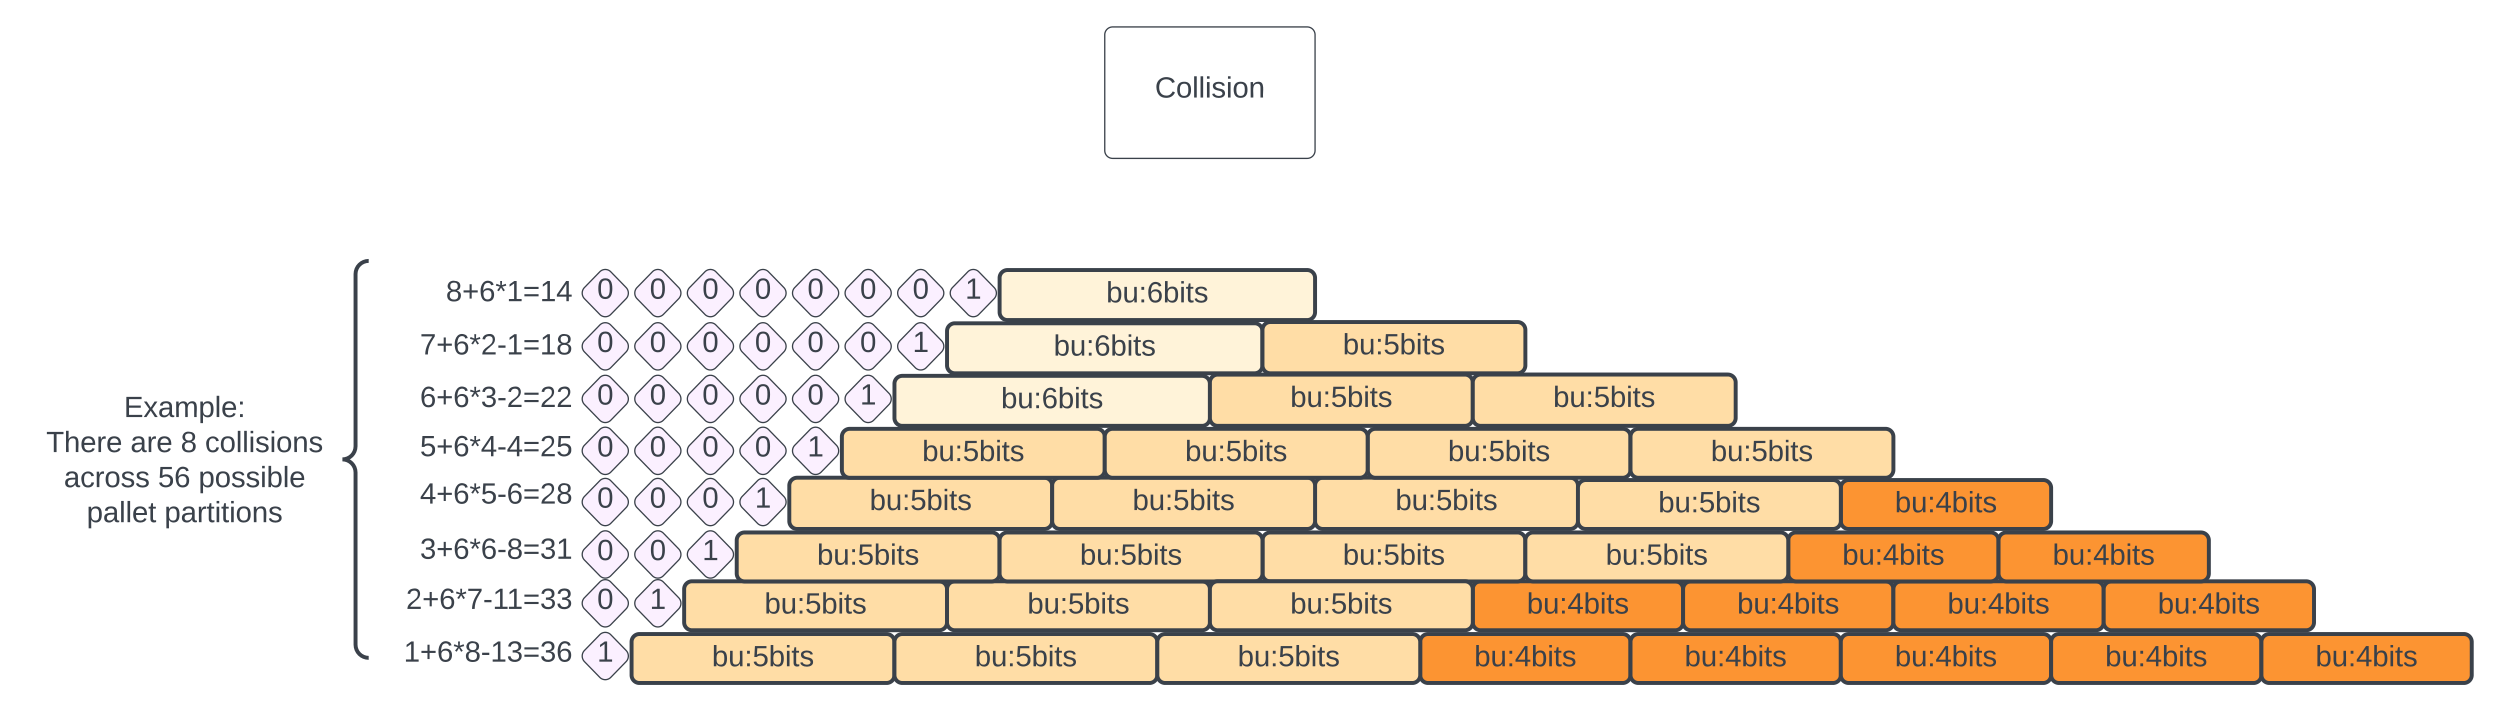 <svg xmlns="http://www.w3.org/2000/svg" xmlns:xlink="http://www.w3.org/1999/xlink" xmlns:lucid="lucid" width="1902" height="541.12"><g transform="translate(1080.5 -1399.5)" lucid:page-tab-id="Umbq4tLtgqqC"><path d="M-1500 1000h2500v1000h-2500z" fill="#fff"/><path d="M-780 1806a6 6 0 0 1 6-6h128a6 6 0 0 1 6 6v27a6 6 0 0 1-6 6h-128a6 6 0 0 1-6-6z" stroke="#000" stroke-opacity="0" fill="#fff" fill-opacity="0"/><use xlink:href="#a" transform="matrix(1,0,0,1,-775,1805) translate(14.012 19.653)"/><path d="M-544.2 1646.8a5.85 5.85 0 0 1 8.4 0l11.6 11.9a6.15 6.15 0 0 1 0 8.6l-11.6 11.9a5.85 5.85 0 0 1-8.4 0l-11.6-11.9a6.15 6.15 0 0 1 0-8.6z" stroke="#3a414a" fill="#fbf0ff"/><use xlink:href="#b" transform="matrix(1,0,0,1,-555,1647.5) translate(8.832 19.788)"/><path d="M-584.2 1646.8a5.85 5.85 0 0 1 8.4 0l11.6 11.9a6.15 6.15 0 0 1 0 8.6l-11.6 11.9a5.85 5.85 0 0 1-8.4 0l-11.6-11.9a6.15 6.15 0 0 1 0-8.6z" stroke="#3a414a" fill="#fbf0ff"/><use xlink:href="#b" transform="matrix(1,0,0,1,-595,1647.5) translate(8.832 19.788)"/><path d="M-560 1847.75a6 6 0 0 1 6-6h188a6 6 0 0 1 6 6V1873a6 6 0 0 1-6 6h-188a6 6 0 0 1-6-6z" stroke="#3a414a" stroke-width="3" fill="#ffdda6"/><use xlink:href="#c" transform="matrix(1,0,0,1,-555,1846.753) translate(56.142 19.528)"/><path d="M-624.2 1646.8a5.85 5.85 0 0 1 8.4 0l11.6 11.9a6.15 6.15 0 0 1 0 8.6l-11.6 11.9a5.85 5.85 0 0 1-8.4 0l-11.6-11.9a6.15 6.15 0 0 1 0-8.6z" stroke="#3a414a" fill="#fbf0ff"/><use xlink:href="#b" transform="matrix(1,0,0,1,-635,1647.5) translate(8.832 19.788)"/><path d="M-780 1844a6 6 0 0 1 6-6h128a6 6 0 0 1 6 6v29a6 6 0 0 1-6 6h-128a6 6 0 0 1-6-6z" stroke="#000" stroke-opacity="0" fill="#fff" fill-opacity="0"/><use xlink:href="#d" transform="matrix(1,0,0,1,-775,1843) translate(3.333 19.778)"/><path d="M-424.2 1646.8a5.85 5.85 0 0 1 8.4 0l11.6 11.9a6.15 6.15 0 0 1 0 8.6l-11.6 11.9a5.85 5.85 0 0 1-8.4 0l-11.6-11.9a6.15 6.15 0 0 1 0-8.6z" stroke="#3a414a" fill="#fbf0ff"/><use xlink:href="#b" transform="matrix(1,0,0,1,-435,1647.5) translate(8.832 19.788)"/><path d="M-464.2 1646.8a5.85 5.85 0 0 1 8.4 0l11.6 11.9a6.15 6.15 0 0 1 0 8.6l-11.6 11.9a5.85 5.85 0 0 1-8.4 0l-11.6-11.9a6.15 6.15 0 0 1 0-8.6z" stroke="#3a414a" fill="#fbf0ff"/><use xlink:href="#b" transform="matrix(1,0,0,1,-475,1647.5) translate(8.832 19.788)"/><path d="M-504.2 1646.8a5.85 5.85 0 0 1 8.4 0l11.6 11.9a6.15 6.15 0 0 1 0 8.6l-11.6 11.9a5.85 5.85 0 0 1-8.4 0l-11.6-11.9a6.15 6.15 0 0 1 0-8.6z" stroke="#3a414a" fill="#fbf0ff"/><use xlink:href="#b" transform="matrix(1,0,0,1,-515,1647.5) translate(8.832 19.788)"/><path d="M-384.2 1646.8a5.85 5.85 0 0 1 8.4 0l11.6 11.9a6.15 6.15 0 0 1 0 8.6l-11.6 11.9a5.85 5.85 0 0 1-8.4 0l-11.6-11.9a6.15 6.15 0 0 1 0-8.6z" stroke="#3a414a" fill="#fbf0ff"/><use xlink:href="#e" transform="matrix(1,0,0,1,-395,1647.5) translate(8.832 19.788)"/><path d="M40 1847.75a6 6 0 0 1 6-6h148a6 6 0 0 1 6 6V1873a6 6 0 0 1-6 6H46a6 6 0 0 1-6-6z" stroke="#3a414a" stroke-width="3" fill="#fc9432"/><use xlink:href="#f" transform="matrix(1,0,0,1,45,1846.753) translate(36.142 19.528)"/><path d="M-400 1691.45a6 6 0 0 1 6-6h228a6 6 0 0 1 6 6v26.05a6 6 0 0 1-6 6h-228a6 6 0 0 1-6-6z" stroke="#3a414a" stroke-width="3" fill="#fff3d9"/><use xlink:href="#g" transform="matrix(1,0,0,1,-395,1690.452) translate(76.142 19.59)"/><path d="M-360 1847.75a6 6 0 0 1 6-6h188a6 6 0 0 1 6 6V1873a6 6 0 0 1-6 6h-188a6 6 0 0 1-6-6z" stroke="#3a414a" stroke-width="3" fill="#ffdda6"/><use xlink:href="#c" transform="matrix(1,0,0,1,-355,1846.753) translate(56.142 19.528)"/><path d="M200 1847.75a6 6 0 0 1 6-6h148a6 6 0 0 1 6 6V1873a6 6 0 0 1-6 6H206a6 6 0 0 1-6-6z" stroke="#3a414a" stroke-width="3" fill="#fc9432"/><use xlink:href="#f" transform="matrix(1,0,0,1,205,1846.753) translate(36.142 19.528)"/><path d="M360 1847.75a6 6 0 0 1 6-6h148a6 6 0 0 1 6 6V1873a6 6 0 0 1-6 6H366a6 6 0 0 1-6-6z" stroke="#3a414a" stroke-width="3" fill="#fc9432"/><use xlink:href="#f" transform="matrix(1,0,0,1,365,1846.753) translate(36.142 19.528)"/><path d="M520 1847.75a6 6 0 0 1 6-6h148a6 6 0 0 1 6 6V1873a6 6 0 0 1-6 6H526a6 6 0 0 1-6-6z" stroke="#3a414a" stroke-width="3" fill="#fc9432"/><use xlink:href="#f" transform="matrix(1,0,0,1,525,1846.753) translate(36.142 19.528)"/><path d="M-120 1810.6a6 6 0 0 1 6-6H74a6 6 0 0 1 6 6v25.24a6 6 0 0 1-6 6h-188a6 6 0 0 1-6-6z" stroke="#3a414a" stroke-width="3" fill="#ffdda6"/><use xlink:href="#c" transform="matrix(1,0,0,1,-115,1809.597) translate(56.142 19.528)"/><path d="M280 1810.6a6 6 0 0 1 6-6h148a6 6 0 0 1 6 6v25.24a6 6 0 0 1-6 6H286a6 6 0 0 1-6-6z" stroke="#3a414a" stroke-width="3" fill="#fc9432"/><use xlink:href="#f" transform="matrix(1,0,0,1,285,1809.597) translate(36.142 19.528)"/><path d="M80 1810.6a6 6 0 0 1 6-6h188a6 6 0 0 1 6 6v25.24a6 6 0 0 1-6 6H86a6 6 0 0 1-6-6z" stroke="#3a414a" stroke-width="3" fill="#ffdda6"/><use xlink:href="#c" transform="matrix(1,0,0,1,85,1809.597) translate(56.142 19.528)"/><path d="M440 1810.6a6 6 0 0 1 6-6h148a6 6 0 0 1 6 6v25.24a6 6 0 0 1-6 6H446a6 6 0 0 1-6-6z" stroke="#3a414a" stroke-width="3" fill="#fc9432"/><use xlink:href="#f" transform="matrix(1,0,0,1,445,1809.597) translate(36.142 19.528)"/><path d="M-584.2 1686.8a5.85 5.85 0 0 1 8.4 0l11.6 11.9a6.15 6.15 0 0 1 0 8.6l-11.6 11.9a5.85 5.85 0 0 1-8.4 0l-11.6-11.9a6.15 6.15 0 0 1 0-8.6z" stroke="#3a414a" fill="#fbf0ff"/><use xlink:href="#b" transform="matrix(1,0,0,1,-595,1687.5) translate(8.832 19.788)"/><path d="M-624.2 1686.8a5.85 5.85 0 0 1 8.4 0l11.6 11.9a6.15 6.15 0 0 1 0 8.6l-11.6 11.9a5.85 5.85 0 0 1-8.4 0l-11.6-11.9a6.15 6.15 0 0 1 0-8.6z" stroke="#3a414a" fill="#fbf0ff"/><use xlink:href="#b" transform="matrix(1,0,0,1,-635,1687.5) translate(8.832 19.788)"/><path d="M-464.2 1686.8a5.85 5.85 0 0 1 8.4 0l11.6 11.9a6.15 6.15 0 0 1 0 8.6l-11.6 11.9a5.85 5.85 0 0 1-8.4 0l-11.6-11.9a6.15 6.15 0 0 1 0-8.6z" stroke="#3a414a" fill="#fbf0ff"/><use xlink:href="#b" transform="matrix(1,0,0,1,-475,1687.5) translate(8.832 19.788)"/><path d="M-504.2 1686.8a5.85 5.85 0 0 1 8.4 0l11.6 11.9a6.15 6.15 0 0 1 0 8.6l-11.6 11.9a5.85 5.85 0 0 1-8.4 0l-11.6-11.9a6.15 6.15 0 0 1 0-8.6z" stroke="#3a414a" fill="#fbf0ff"/><use xlink:href="#b" transform="matrix(1,0,0,1,-515,1687.5) translate(8.832 19.788)"/><path d="M-544.2 1686.8a5.85 5.85 0 0 1 8.4 0l11.6 11.9a6.15 6.15 0 0 1 0 8.6l-11.6 11.9a5.85 5.85 0 0 1-8.4 0l-11.6-11.9a6.15 6.15 0 0 1 0-8.6z" stroke="#3a414a" fill="#fbf0ff"/><use xlink:href="#b" transform="matrix(1,0,0,1,-555,1687.5) translate(8.832 19.788)"/><path d="M-424.2 1686.8a5.85 5.85 0 0 1 8.4 0l11.6 11.9a6.15 6.15 0 0 1 0 8.6l-11.6 11.9a5.85 5.85 0 0 1-8.4 0l-11.6-11.9a6.15 6.15 0 0 1 0-8.6z" stroke="#3a414a" fill="#fbf0ff"/><use xlink:href="#e" transform="matrix(1,0,0,1,-435,1687.5) translate(8.832 19.788)"/><path d="M-520 1810.6a6 6 0 0 1 6-6h188a6 6 0 0 1 6 6v25.24a6 6 0 0 1-6 6h-188a6 6 0 0 1-6-6z" stroke="#3a414a" stroke-width="3" fill="#ffdda6"/><use xlink:href="#c" transform="matrix(1,0,0,1,-515,1809.597) translate(56.142 19.528)"/><path d="M-320 1810.6a6 6 0 0 1 6-6h188a6 6 0 0 1 6 6v25.24a6 6 0 0 1-6 6h-188a6 6 0 0 1-6-6z" stroke="#3a414a" stroke-width="3" fill="#ffdda6"/><use xlink:href="#c" transform="matrix(1,0,0,1,-315,1809.597) translate(56.142 19.528)"/><path d="M-80 1768.9a6 6 0 0 1 6-6h188a6 6 0 0 1 6 6v27.05a6 6 0 0 1-6 6H-74a6 6 0 0 1-6-6z" stroke="#3a414a" stroke-width="3" fill="#ffdda6"/><use xlink:href="#c" transform="matrix(1,0,0,1,-75,1767.905) translate(56.142 19.653)"/><path d="M320 1770.7a6 6 0 0 1 6-6h148a6 6 0 0 1 6 6v25.25a6 6 0 0 1-6 6H326a6 6 0 0 1-6-6z" stroke="#3a414a" stroke-width="3" fill="#fc9432"/><use xlink:href="#f" transform="matrix(1,0,0,1,325,1769.705) translate(36.142 19.528)"/><path d="M120 1770.7a6 6 0 0 1 6-6h188a6 6 0 0 1 6 6v25.25a6 6 0 0 1-6 6H126a6 6 0 0 1-6-6z" stroke="#3a414a" stroke-width="3" fill="#ffdda6"/><use xlink:href="#c" transform="matrix(1,0,0,1,125,1769.705) translate(56.142 19.528)"/><path d="M-624.2 1726.3a5.85 5.85 0 0 1 8.4 0l11.6 11.9a6.15 6.15 0 0 1 0 8.6l-11.6 11.9a5.85 5.85 0 0 1-8.4 0l-11.6-11.9a6.15 6.15 0 0 1 0-8.6z" stroke="#3a414a" fill="#fbf0ff"/><use xlink:href="#b" transform="matrix(1,0,0,1,-635,1727) translate(8.832 19.788)"/><path d="M-504.2 1726.3a5.85 5.85 0 0 1 8.4 0l11.6 11.9a6.15 6.15 0 0 1 0 8.6l-11.6 11.9a5.85 5.85 0 0 1-8.4 0l-11.6-11.9a6.15 6.15 0 0 1 0-8.6z" stroke="#3a414a" fill="#fbf0ff"/><use xlink:href="#b" transform="matrix(1,0,0,1,-515,1727) translate(8.832 19.788)"/><path d="M-544.2 1726.3a5.85 5.85 0 0 1 8.4 0l11.6 11.9a6.15 6.15 0 0 1 0 8.6l-11.6 11.9a5.85 5.85 0 0 1-8.4 0l-11.6-11.9a6.15 6.15 0 0 1 0-8.6z" stroke="#3a414a" fill="#fbf0ff"/><use xlink:href="#b" transform="matrix(1,0,0,1,-555,1727) translate(8.832 19.788)"/><path d="M-584.2 1726.3a5.85 5.85 0 0 1 8.4 0l11.6 11.9a6.15 6.15 0 0 1 0 8.6l-11.6 11.9a5.85 5.85 0 0 1-8.4 0l-11.6-11.9a6.15 6.15 0 0 1 0-8.6z" stroke="#3a414a" fill="#fbf0ff"/><use xlink:href="#b" transform="matrix(1,0,0,1,-595,1727) translate(8.832 19.788)"/><path d="M-464.2 1726.3a5.85 5.85 0 0 1 8.4 0l11.6 11.9a6.15 6.15 0 0 1 0 8.6l-11.6 11.9a5.85 5.85 0 0 1-8.4 0l-11.6-11.9a6.15 6.15 0 0 1 0-8.6z" stroke="#3a414a" fill="#fbf0ff"/><use xlink:href="#e" transform="matrix(1,0,0,1,-475,1727) translate(8.832 19.788)"/><path d="M-480 1768.95a6 6 0 0 1 6-6h188a6 6 0 0 1 6 6v27a6 6 0 0 1-6 6h-188a6 6 0 0 1-6-6z" stroke="#3a414a" stroke-width="3" fill="#ffdda6"/><use xlink:href="#c" transform="matrix(1,0,0,1,-475,1767.952) translate(56.142 19.59)"/><path d="M-280 1768.9a6 6 0 0 1 6-6h188a6 6 0 0 1 6 6v27.05a6 6 0 0 1-6 6h-188a6 6 0 0 1-6-6z" stroke="#3a414a" stroke-width="3" fill="#ffdda6"/><use xlink:href="#c" transform="matrix(1,0,0,1,-275,1767.905) translate(56.142 19.653)"/><path d="M-40 1731.75a6 6 0 0 1 6-6h188a6 6 0 0 1 6 6V1757a6 6 0 0 1-6 6H-34a6 6 0 0 1-6-6z" stroke="#3a414a" stroke-width="3" fill="#ffdda6"/><use xlink:href="#c" transform="matrix(1,0,0,1,-35,1730.753) translate(56.142 19.528)"/><path d="M160 1731.75a6 6 0 0 1 6-6h188a6 6 0 0 1 6 6V1757a6 6 0 0 1-6 6H166a6 6 0 0 1-6-6z" stroke="#3a414a" stroke-width="3" fill="#ffdda6"/><use xlink:href="#c" transform="matrix(1,0,0,1,165,1730.753) translate(56.142 19.528)"/><path d="M-544.2 1765.25a5.85 5.85 0 0 1 8.4 0l11.6 11.9a6.15 6.15 0 0 1 0 8.6l-11.6 11.9a5.85 5.85 0 0 1-8.4 0l-11.6-11.9a6.15 6.15 0 0 1 0-8.6z" stroke="#3a414a" fill="#fbf0ff"/><use xlink:href="#b" transform="matrix(1,0,0,1,-555,1765.952) translate(8.832 19.788)"/><path d="M-584.2 1765.25a5.85 5.85 0 0 1 8.4 0l11.6 11.9a6.15 6.15 0 0 1 0 8.6l-11.6 11.9a5.85 5.85 0 0 1-8.4 0l-11.6-11.9a6.15 6.15 0 0 1 0-8.6z" stroke="#3a414a" fill="#fbf0ff"/><use xlink:href="#b" transform="matrix(1,0,0,1,-595,1765.952) translate(8.832 19.788)"/><path d="M-624.2 1765.25a5.85 5.85 0 0 1 8.4 0l11.6 11.9a6.15 6.15 0 0 1 0 8.6l-11.6 11.9a5.85 5.85 0 0 1-8.4 0l-11.6-11.9a6.15 6.15 0 0 1 0-8.6z" stroke="#3a414a" fill="#fbf0ff"/><use xlink:href="#b" transform="matrix(1,0,0,1,-635,1765.952) translate(8.832 19.788)"/><path d="M-504.2 1765.25a5.85 5.85 0 0 1 8.4 0l11.6 11.9a6.15 6.15 0 0 1 0 8.6l-11.6 11.9a5.85 5.85 0 0 1-8.4 0l-11.6-11.9a6.15 6.15 0 0 1 0-8.6z" stroke="#3a414a" fill="#fbf0ff"/><use xlink:href="#e" transform="matrix(1,0,0,1,-515,1765.952) translate(8.832 19.788)"/><path d="M-440 1731.75a6 6 0 0 1 6-6h188a6 6 0 0 1 6 6V1757a6 6 0 0 1-6 6h-188a6 6 0 0 1-6-6z" stroke="#3a414a" stroke-width="3" fill="#ffdda6"/><use xlink:href="#c" transform="matrix(1,0,0,1,-435,1730.753) translate(56.142 19.528)"/><path d="M-240 1731.75a6 6 0 0 1 6-6h188a6 6 0 0 1 6 6V1757a6 6 0 0 1-6 6h-188a6 6 0 0 1-6-6z" stroke="#3a414a" stroke-width="3" fill="#ffdda6"/><use xlink:href="#c" transform="matrix(1,0,0,1,-235,1730.753) translate(56.142 19.528)"/><path d="M-584.2 1805.14a5.85 5.85 0 0 1 8.4 0l11.6 11.9a6.15 6.15 0 0 1 0 8.6l-11.6 11.9a5.85 5.85 0 0 1-8.4 0l-11.6-11.9a6.15 6.15 0 0 1 0-8.6z" stroke="#3a414a" fill="#fbf0ff"/><use xlink:href="#b" transform="matrix(1,0,0,1,-595,1805.844) translate(8.832 19.788)"/><path d="M-624.2 1805.14a5.85 5.85 0 0 1 8.4 0l11.6 11.9a6.15 6.15 0 0 1 0 8.6l-11.6 11.9a5.85 5.85 0 0 1-8.4 0l-11.6-11.9a6.15 6.15 0 0 1 0-8.6z" stroke="#3a414a" fill="#fbf0ff"/><use xlink:href="#b" transform="matrix(1,0,0,1,-635,1805.844) translate(8.832 19.788)"/><path d="M-544.2 1805.14a5.85 5.85 0 0 1 8.4 0l11.6 11.9a6.15 6.15 0 0 1 0 8.6l-11.6 11.9a5.85 5.85 0 0 1-8.4 0l-11.6-11.9a6.15 6.15 0 0 1 0-8.6z" stroke="#3a414a" fill="#fbf0ff"/><use xlink:href="#e" transform="matrix(1,0,0,1,-555,1805.844) translate(8.832 19.788)"/><path d="M-160 1690.5a6 6 0 0 1 6-6H34a6 6 0 0 1 6 6v27a6 6 0 0 1-6 6h-188a6 6 0 0 1-6-6z" stroke="#3a414a" stroke-width="3" fill="#ffdda6"/><use xlink:href="#c" transform="matrix(1,0,0,1,-155,1689.5) translate(56.142 19.59)"/><path d="M40 1690.45a6 6 0 0 1 6-6h188a6 6 0 0 1 6 6v27.05a6 6 0 0 1-6 6H46a6 6 0 0 1-6-6z" stroke="#3a414a" stroke-width="3" fill="#ffdda6"/><use xlink:href="#c" transform="matrix(1,0,0,1,45,1689.452) translate(56.142 19.653)"/><path d="M-360 1651.45a6 6 0 0 1 6-6h228a6 6 0 0 1 6 6v26.05a6 6 0 0 1-6 6h-228a6 6 0 0 1-6-6z" stroke="#3a414a" stroke-width="3" fill="#fff3d9"/><use xlink:href="#g" transform="matrix(1,0,0,1,-355,1650.452) translate(76.142 19.59)"/><path d="M-624.2 1842.3a5.85 5.85 0 0 1 8.4 0l11.6 11.9a6.15 6.15 0 0 1 0 8.6l-11.6 11.9a5.85 5.85 0 0 1-8.4 0l-11.6-11.9a6.15 6.15 0 0 1 0-8.6z" stroke="#3a414a" fill="#fbf0ff"/><use xlink:href="#b" transform="matrix(1,0,0,1,-635,1843) translate(8.832 19.788)"/><path d="M-584.2 1842.3a5.85 5.85 0 0 1 8.4 0l11.6 11.9a6.15 6.15 0 0 1 0 8.6l-11.6 11.9a5.85 5.85 0 0 1-8.4 0l-11.6-11.9a6.15 6.15 0 0 1 0-8.6z" stroke="#3a414a" fill="#fbf0ff"/><use xlink:href="#e" transform="matrix(1,0,0,1,-595,1843) translate(8.832 19.788)"/><path d="M-120 1650.5a6 6 0 0 1 6-6H74a6 6 0 0 1 6 6v27a6 6 0 0 1-6 6h-188a6 6 0 0 1-6-6z" stroke="#3a414a" stroke-width="3" fill="#ffdda6"/><use xlink:href="#c" transform="matrix(1,0,0,1,-115,1649.5) translate(56.142 19.59)"/><path d="M-320 1610.95a6 6 0 0 1 6-6h228a6 6 0 0 1 6 6V1637a6 6 0 0 1-6 6h-228a6 6 0 0 1-6-6z" stroke="#3a414a" stroke-width="3" fill="#fff3d9"/><use xlink:href="#g" transform="matrix(1,0,0,1,-315,1609.952) translate(76.142 19.59)"/><path d="M-624.2 1882.4a5.85 5.85 0 0 1 8.4 0l11.6 11.92a6.15 6.15 0 0 1 0 8.6l-11.6 11.9a5.85 5.85 0 0 1-8.4 0l-11.6-11.9a6.15 6.15 0 0 1 0-8.6z" stroke="#3a414a" fill="#fbf0ff"/><use xlink:href="#e" transform="matrix(1,0,0,1,-635,1883.12) translate(8.832 19.788)"/><path d="M-780 1764a6 6 0 0 1 6-6h128a6 6 0 0 1 6 6v27a6 6 0 0 1-6 6h-128a6 6 0 0 1-6-6z" stroke="#000" stroke-opacity="0" fill="#fff" fill-opacity="0"/><use xlink:href="#h" transform="matrix(1,0,0,1,-775,1763) translate(14.012 19.653)"/><path d="M-780 1727.95a6 6 0 0 1 6-6h128a6 6 0 0 1 6 6v27a6 6 0 0 1-6 6h-128a6 6 0 0 1-6-6z" stroke="#000" stroke-opacity="0" fill="#fff" fill-opacity="0"/><use xlink:href="#i" transform="matrix(1,0,0,1,-775,1726.952) translate(14.012 19.653)"/><path d="M-780 1690.5a6 6 0 0 1 6-6h128a6 6 0 0 1 6 6v27a6 6 0 0 1-6 6h-128a6 6 0 0 1-6-6z" stroke="#000" stroke-opacity="0" fill="#fff" fill-opacity="0"/><use xlink:href="#j" transform="matrix(1,0,0,1,-775,1689.5) translate(14.012 19.653)"/><path d="M-780 1650.5a6 6 0 0 1 6-6h128a6 6 0 0 1 6 6v27a6 6 0 0 1-6 6h-128a6 6 0 0 1-6-6z" stroke="#000" stroke-opacity="0" fill="#fff" fill-opacity="0"/><use xlink:href="#k" transform="matrix(1,0,0,1,-775,1649.5) translate(14.012 19.653)"/><path d="M-780 1610a6 6 0 0 1 6-6h128a6 6 0 0 1 6 6v27a6 6 0 0 1-6 6h-128a6 6 0 0 1-6-6z" stroke="#000" stroke-opacity="0" fill="#fff" fill-opacity="0"/><use xlink:href="#l" transform="matrix(1,0,0,1,-775,1609) translate(33.704 19.653)"/><path d="M-240 1426a6 6 0 0 1 6-6h148a6 6 0 0 1 6 6v88a6 6 0 0 1-6 6h-148a6 6 0 0 1-6-6z" stroke="#3a414a" fill="#fff"/><use xlink:href="#m" transform="matrix(1,0,0,1,-235,1425) translate(33.179 48.715)"/><path d="M-160 1847.75a6 6 0 0 1 6-6H34a6 6 0 0 1 6 6V1873a6 6 0 0 1-6 6h-188a6 6 0 0 1-6-6z" stroke="#3a414a" stroke-width="3" fill="#ffdda6"/><use xlink:href="#c" transform="matrix(1,0,0,1,-155,1846.753) translate(56.142 19.528)"/><path d="M-544.2 1606.3a5.85 5.85 0 0 1 8.4 0l11.6 11.9a6.15 6.15 0 0 1 0 8.6l-11.6 11.9a5.85 5.85 0 0 1-8.4 0l-11.6-11.9a6.15 6.15 0 0 1 0-8.6z" stroke="#3a414a" fill="#fbf0ff"/><use xlink:href="#b" transform="matrix(1,0,0,1,-555,1607) translate(8.832 19.788)"/><path d="M-584.2 1606.3a5.85 5.85 0 0 1 8.4 0l11.6 11.9a6.15 6.15 0 0 1 0 8.6l-11.6 11.9a5.85 5.85 0 0 1-8.4 0l-11.6-11.9a6.15 6.15 0 0 1 0-8.6z" stroke="#3a414a" fill="#fbf0ff"/><use xlink:href="#b" transform="matrix(1,0,0,1,-595,1607) translate(8.832 19.788)"/><path d="M-600 1887.87a6 6 0 0 1 6-6h188a6 6 0 0 1 6 6v25.25a6 6 0 0 1-6 6h-188a6 6 0 0 1-6-6z" stroke="#3a414a" stroke-width="3" fill="#ffdda6"/><use xlink:href="#c" transform="matrix(1,0,0,1,-595,1886.872) translate(56.142 19.528)"/><path d="M-624.2 1606.3a5.85 5.85 0 0 1 8.4 0l11.6 11.9a6.15 6.15 0 0 1 0 8.6l-11.6 11.9a5.85 5.85 0 0 1-8.4 0l-11.6-11.9a6.15 6.15 0 0 1 0-8.6z" stroke="#3a414a" fill="#fbf0ff"/><use xlink:href="#b" transform="matrix(1,0,0,1,-635,1607) translate(8.832 19.788)"/><path d="M-780 1884.12a6 6 0 0 1 6-6h128a6 6 0 0 1 6 6v29a6 6 0 0 1-6 6h-128a6 6 0 0 1-6-6z" stroke="#000" stroke-opacity="0" fill="#fff" fill-opacity="0"/><use xlink:href="#n" transform="matrix(1,0,0,1,-775,1883.12) translate(1.667 19.778)"/><path d="M-424.2 1606.3a5.85 5.85 0 0 1 8.4 0l11.6 11.9a6.15 6.15 0 0 1 0 8.6l-11.6 11.9a5.85 5.85 0 0 1-8.4 0l-11.6-11.9a6.15 6.15 0 0 1 0-8.6z" stroke="#3a414a" fill="#fbf0ff"/><use xlink:href="#b" transform="matrix(1,0,0,1,-435,1607) translate(8.832 19.788)"/><path d="M-464.2 1606.3a5.85 5.85 0 0 1 8.4 0l11.6 11.9a6.15 6.15 0 0 1 0 8.6l-11.6 11.9a5.85 5.85 0 0 1-8.4 0l-11.6-11.9a6.15 6.15 0 0 1 0-8.6z" stroke="#3a414a" fill="#fbf0ff"/><use xlink:href="#b" transform="matrix(1,0,0,1,-475,1607) translate(8.832 19.788)"/><path d="M-504.2 1606.3a5.85 5.85 0 0 1 8.4 0l11.6 11.9a6.15 6.15 0 0 1 0 8.6l-11.6 11.9a5.85 5.85 0 0 1-8.4 0l-11.6-11.9a6.15 6.15 0 0 1 0-8.6z" stroke="#3a414a" fill="#fbf0ff"/><use xlink:href="#b" transform="matrix(1,0,0,1,-515,1607) translate(8.832 19.788)"/><path d="M-344.2 1606.3a5.85 5.85 0 0 1 8.4 0l11.6 11.9a6.15 6.15 0 0 1 0 8.6l-11.6 11.9a5.85 5.85 0 0 1-8.4 0l-11.6-11.9a6.15 6.15 0 0 1 0-8.6z" stroke="#3a414a" fill="#fbf0ff"/><use xlink:href="#e" transform="matrix(1,0,0,1,-355,1607) translate(8.832 19.788)"/><path d="M0 1887.87a6 6 0 0 1 6-6h148a6 6 0 0 1 6 6v25.25a6 6 0 0 1-6 6H6a6 6 0 0 1-6-6z" stroke="#3a414a" stroke-width="3" fill="#fc9432"/><use xlink:href="#f" transform="matrix(1,0,0,1,5,1886.872) translate(36.142 19.528)"/><path d="M-400 1887.87a6 6 0 0 1 6-6h188a6 6 0 0 1 6 6v25.25a6 6 0 0 1-6 6h-188a6 6 0 0 1-6-6z" stroke="#3a414a" stroke-width="3" fill="#ffdda6"/><use xlink:href="#c" transform="matrix(1,0,0,1,-395,1886.872) translate(56.142 19.528)"/><path d="M160 1887.87a6 6 0 0 1 6-6h148a6 6 0 0 1 6 6v25.25a6 6 0 0 1-6 6H166a6 6 0 0 1-6-6z" stroke="#3a414a" stroke-width="3" fill="#fc9432"/><use xlink:href="#f" transform="matrix(1,0,0,1,165,1886.872) translate(36.142 19.528)"/><path d="M320 1887.87a6 6 0 0 1 6-6h148a6 6 0 0 1 6 6v25.25a6 6 0 0 1-6 6H326a6 6 0 0 1-6-6z" stroke="#3a414a" stroke-width="3" fill="#fc9432"/><use xlink:href="#f" transform="matrix(1,0,0,1,325,1886.872) translate(36.142 19.528)"/><path d="M480 1887.87a6 6 0 0 1 6-6h148a6 6 0 0 1 6 6v25.25a6 6 0 0 1-6 6H486a6 6 0 0 1-6-6z" stroke="#3a414a" stroke-width="3" fill="#fc9432"/><use xlink:href="#f" transform="matrix(1,0,0,1,485,1886.872) translate(36.142 19.528)"/><path d="M-200 1887.87a6 6 0 0 1 6-6H-6a6 6 0 0 1 6 6v25.25a6 6 0 0 1-6 6h-188a6 6 0 0 1-6-6z" stroke="#3a414a" stroke-width="3" fill="#ffdda6"/><use xlink:href="#c" transform="matrix(1,0,0,1,-195,1886.872) translate(56.142 19.528)"/><path d="M-384.2 1606.3a5.85 5.85 0 0 1 8.4 0l11.6 11.9a6.15 6.15 0 0 1 0 8.6l-11.6 11.9a5.85 5.85 0 0 1-8.4 0l-11.6-11.9a6.15 6.15 0 0 1 0-8.6z" stroke="#3a414a" fill="#fbf0ff"/><use xlink:href="#b" transform="matrix(1,0,0,1,-395,1607) translate(8.832 19.788)"/><path d="M640 1887.87a6 6 0 0 1 6-6h148a6 6 0 0 1 6 6v25.25a6 6 0 0 1-6 6H646a6 6 0 0 1-6-6z" stroke="#3a414a" stroke-width="3" fill="#fc9432"/><use xlink:href="#f" transform="matrix(1,0,0,1,645,1886.872) translate(36.142 19.528)"/><path d="M-840 1604a6 6 0 0 1 6-6h28a6 6 0 0 1 6 6v290a6 6 0 0 1-6 6h-28a6 6 0 0 1-6-6z" fill="none"/><path d="M-800 1900c-5.52 0-10-4.48-10-10v-131c0-5.52-4.48-10-10-10 5.52 0 10-4.48 10-10v-131c0-5.52 4.48-10 10-10" stroke="#3a414a" stroke-width="3" fill="none"/><path d="M-1060 1696.67a6 6 0 0 1 6-6h228a6 6 0 0 1 6 6v104.66a6 6 0 0 1-6 6h-228a6 6 0 0 1-6-6z" stroke="#000" stroke-opacity="0" fill="#fff" fill-opacity="0"/><use xlink:href="#o" transform="matrix(1,0,0,1,-1055,1695.667) translate(68.765 21.122)"/><use xlink:href="#p" transform="matrix(1,0,0,1,-1055,1695.667) translate(9.66 47.788)"/><use xlink:href="#q" transform="matrix(1,0,0,1,-1055,1695.667) translate(73.735 47.788)"/><use xlink:href="#r" transform="matrix(1,0,0,1,-1055,1695.667) translate(111.944 47.788)"/><use xlink:href="#s" transform="matrix(1,0,0,1,-1055,1695.667) translate(130.463 47.788)"/><use xlink:href="#t" transform="matrix(1,0,0,1,-1055,1695.667) translate(23.117 74.455)"/><use xlink:href="#u" transform="matrix(1,0,0,1,-1055,1695.667) translate(94.66 74.455)"/><use xlink:href="#v" transform="matrix(1,0,0,1,-1055,1695.667) translate(125.525 74.455)"/><use xlink:href="#w" transform="matrix(1,0,0,1,-1055,1695.667) translate(40.463 101.122)"/><use xlink:href="#x" transform="matrix(1,0,0,1,-1055,1695.667) translate(99.599 101.122)"/><defs><path fill="#3a414a" d="M126-127c33 6 58 20 58 59 0 88-139 92-164 29-3-8-5-16-6-25l32-3c6 27 21 44 54 44 32 0 52-15 52-46 0-38-36-46-79-43v-28c39 1 72-4 72-42 0-27-17-43-46-43-28 0-47 15-49 41l-32-3c6-42 35-63 81-64 48-1 79 21 79 65 0 36-21 52-52 59" id="y"/><path fill="#3a414a" d="M118-107v75H92v-75H18v-26h74v-75h26v75h74v26h-74" id="z"/><path fill="#3a414a" d="M110-160c48 1 74 30 74 79 0 53-28 85-80 85-65 0-83-55-86-122-5-90 50-162 133-122 14 7 22 21 27 39l-31 6c-5-40-67-38-82-6-9 19-15 44-15 74 11-20 30-34 60-33zm-7 138c34 0 49-23 49-58s-16-56-50-56c-29 0-50 16-49 49 1 36 15 65 50 65" id="A"/><path fill="#3a414a" d="M80-196l47-18 7 23-49 13 32 44-20 13-27-46-27 45-21-12 33-44-49-13 8-23 47 19-2-53h23" id="B"/><path fill="#3a414a" d="M16-82v-28h88v28H16" id="C"/><path fill="#3a414a" d="M134-131c28 9 52 24 51 62-1 50-34 73-85 73S17-19 16-69c0-36 21-54 49-61-75-25-45-126 34-121 46 3 78 18 79 63 0 33-17 51-44 57zm-34-11c31 1 46-15 46-44 0-28-17-43-47-42-29 0-46 13-45 42 1 28 16 44 46 44zm1 122c35 0 51-18 51-52 0-30-18-46-53-46-33 0-51 17-51 47 0 34 19 51 53 51" id="D"/><path fill="#3a414a" d="M18-150v-26h174v26H18zm0 90v-26h174v26H18" id="E"/><path fill="#3a414a" d="M27 0v-27h64v-190l-56 39v-29l58-41h29v221h61V0H27" id="F"/><g id="a"><use transform="matrix(0.062,0,0,0.062,0,0)" xlink:href="#y"/><use transform="matrix(0.062,0,0,0.062,12.346,0)" xlink:href="#z"/><use transform="matrix(0.062,0,0,0.062,25.309,0)" xlink:href="#A"/><use transform="matrix(0.062,0,0,0.062,37.654,0)" xlink:href="#B"/><use transform="matrix(0.062,0,0,0.062,46.296,0)" xlink:href="#A"/><use transform="matrix(0.062,0,0,0.062,58.642,0)" xlink:href="#C"/><use transform="matrix(0.062,0,0,0.062,65.988,0)" xlink:href="#D"/><use transform="matrix(0.062,0,0,0.062,78.333,0)" xlink:href="#E"/><use transform="matrix(0.062,0,0,0.062,91.296,0)" xlink:href="#y"/><use transform="matrix(0.062,0,0,0.062,103.642,0)" xlink:href="#F"/></g><path fill="#3a414a" d="M101-251c68 0 85 55 85 127S166 4 100 4C33 4 14-52 14-124c0-73 17-127 87-127zm-1 229c47 0 54-49 54-102s-4-102-53-102c-51 0-55 48-55 102 0 53 5 102 54 102" id="G"/><use transform="matrix(0.062,0,0,0.062,0,0)" xlink:href="#G" id="b"/><path fill="#3a414a" d="M115-194c53 0 69 39 70 98 0 66-23 100-70 100C84 3 66-7 56-30L54 0H23l1-261h32v101c10-23 28-34 59-34zm-8 174c40 0 45-34 45-75 0-40-5-75-45-74-42 0-51 32-51 76 0 43 10 73 51 73" id="H"/><path fill="#3a414a" d="M84 4C-5 8 30-112 23-190h32v120c0 31 7 50 39 49 72-2 45-101 50-169h31l1 190h-30c-1-10 1-25-2-33-11 22-28 36-60 37" id="I"/><path fill="#3a414a" d="M33-154v-36h34v36H33zM33 0v-36h34V0H33" id="J"/><path fill="#3a414a" d="M54-142c48-35 137-8 131 61C196 18 31 33 14-55l32-4c7 23 22 37 52 37 35-1 51-22 54-58 4-55-73-65-99-34H22l8-134h141v27H59" id="K"/><path fill="#3a414a" d="M24-231v-30h32v30H24zM24 0v-190h32V0H24" id="L"/><path fill="#3a414a" d="M59-47c-2 24 18 29 38 22v24C64 9 27 4 27-40v-127H5v-23h24l9-43h21v43h35v23H59v120" id="M"/><path fill="#3a414a" d="M135-143c-3-34-86-38-87 0 15 53 115 12 119 90S17 21 10-45l28-5c4 36 97 45 98 0-10-56-113-15-118-90-4-57 82-63 122-42 12 7 21 19 24 35" id="N"/><g id="c"><use transform="matrix(0.062,0,0,0.062,0,0)" xlink:href="#H"/><use transform="matrix(0.062,0,0,0.062,12.346,0)" xlink:href="#I"/><use transform="matrix(0.062,0,0,0.062,24.691,0)" xlink:href="#J"/><use transform="matrix(0.062,0,0,0.062,30.864,0)" xlink:href="#K"/><use transform="matrix(0.062,0,0,0.062,43.21,0)" xlink:href="#H"/><use transform="matrix(0.062,0,0,0.062,55.556,0)" xlink:href="#L"/><use transform="matrix(0.062,0,0,0.062,60.432,0)" xlink:href="#M"/><use transform="matrix(0.062,0,0,0.062,66.605,0)" xlink:href="#N"/></g><path fill="#3a414a" d="M101-251c82-7 93 87 43 132L82-64C71-53 59-42 53-27h129V0H18c2-99 128-94 128-182 0-28-16-43-45-43s-46 15-49 41l-32-3c6-41 34-60 81-64" id="O"/><path fill="#3a414a" d="M64 0c3-98 48-159 88-221H18v-27h164v26C143-157 98-101 97 0H64" id="P"/><g id="d"><use transform="matrix(0.062,0,0,0.062,0,0)" xlink:href="#O"/><use transform="matrix(0.062,0,0,0.062,12.346,0)" xlink:href="#z"/><use transform="matrix(0.062,0,0,0.062,25.309,0)" xlink:href="#A"/><use transform="matrix(0.062,0,0,0.062,37.654,0)" xlink:href="#B"/><use transform="matrix(0.062,0,0,0.062,46.296,0)" xlink:href="#P"/><use transform="matrix(0.062,0,0,0.062,58.642,0)" xlink:href="#C"/><use transform="matrix(0.062,0,0,0.062,65.988,0)" xlink:href="#F"/><use transform="matrix(0.062,0,0,0.062,76.667,0)" xlink:href="#F"/><use transform="matrix(0.062,0,0,0.062,89.012,0)" xlink:href="#E"/><use transform="matrix(0.062,0,0,0.062,101.975,0)" xlink:href="#y"/><use transform="matrix(0.062,0,0,0.062,114.321,0)" xlink:href="#y"/></g><use transform="matrix(0.062,0,0,0.062,0,0)" xlink:href="#F" id="e"/><path fill="#3a414a" d="M155-56V0h-30v-56H8v-25l114-167h33v167h35v25h-35zm-30-156c-27 46-58 90-88 131h88v-131" id="Q"/><g id="f"><use transform="matrix(0.062,0,0,0.062,0,0)" xlink:href="#H"/><use transform="matrix(0.062,0,0,0.062,12.346,0)" xlink:href="#I"/><use transform="matrix(0.062,0,0,0.062,24.691,0)" xlink:href="#J"/><use transform="matrix(0.062,0,0,0.062,30.864,0)" xlink:href="#Q"/><use transform="matrix(0.062,0,0,0.062,43.21,0)" xlink:href="#H"/><use transform="matrix(0.062,0,0,0.062,55.556,0)" xlink:href="#L"/><use transform="matrix(0.062,0,0,0.062,60.432,0)" xlink:href="#M"/><use transform="matrix(0.062,0,0,0.062,66.605,0)" xlink:href="#N"/></g><g id="g"><use transform="matrix(0.062,0,0,0.062,0,0)" xlink:href="#H"/><use transform="matrix(0.062,0,0,0.062,12.346,0)" xlink:href="#I"/><use transform="matrix(0.062,0,0,0.062,24.691,0)" xlink:href="#J"/><use transform="matrix(0.062,0,0,0.062,30.864,0)" xlink:href="#A"/><use transform="matrix(0.062,0,0,0.062,43.21,0)" xlink:href="#H"/><use transform="matrix(0.062,0,0,0.062,55.556,0)" xlink:href="#L"/><use transform="matrix(0.062,0,0,0.062,60.432,0)" xlink:href="#M"/><use transform="matrix(0.062,0,0,0.062,66.605,0)" xlink:href="#N"/></g><g id="h"><use transform="matrix(0.062,0,0,0.062,0,0)" xlink:href="#Q"/><use transform="matrix(0.062,0,0,0.062,12.346,0)" xlink:href="#z"/><use transform="matrix(0.062,0,0,0.062,25.309,0)" xlink:href="#A"/><use transform="matrix(0.062,0,0,0.062,37.654,0)" xlink:href="#B"/><use transform="matrix(0.062,0,0,0.062,46.296,0)" xlink:href="#K"/><use transform="matrix(0.062,0,0,0.062,58.642,0)" xlink:href="#C"/><use transform="matrix(0.062,0,0,0.062,65.988,0)" xlink:href="#A"/><use transform="matrix(0.062,0,0,0.062,78.333,0)" xlink:href="#E"/><use transform="matrix(0.062,0,0,0.062,91.296,0)" xlink:href="#O"/><use transform="matrix(0.062,0,0,0.062,103.642,0)" xlink:href="#D"/></g><g id="i"><use transform="matrix(0.062,0,0,0.062,0,0)" xlink:href="#K"/><use transform="matrix(0.062,0,0,0.062,12.346,0)" xlink:href="#z"/><use transform="matrix(0.062,0,0,0.062,25.309,0)" xlink:href="#A"/><use transform="matrix(0.062,0,0,0.062,37.654,0)" xlink:href="#B"/><use transform="matrix(0.062,0,0,0.062,46.296,0)" xlink:href="#Q"/><use transform="matrix(0.062,0,0,0.062,58.642,0)" xlink:href="#C"/><use transform="matrix(0.062,0,0,0.062,65.988,0)" xlink:href="#Q"/><use transform="matrix(0.062,0,0,0.062,78.333,0)" xlink:href="#E"/><use transform="matrix(0.062,0,0,0.062,91.296,0)" xlink:href="#O"/><use transform="matrix(0.062,0,0,0.062,103.642,0)" xlink:href="#K"/></g><g id="j"><use transform="matrix(0.062,0,0,0.062,0,0)" xlink:href="#A"/><use transform="matrix(0.062,0,0,0.062,12.346,0)" xlink:href="#z"/><use transform="matrix(0.062,0,0,0.062,25.309,0)" xlink:href="#A"/><use transform="matrix(0.062,0,0,0.062,37.654,0)" xlink:href="#B"/><use transform="matrix(0.062,0,0,0.062,46.296,0)" xlink:href="#y"/><use transform="matrix(0.062,0,0,0.062,58.642,0)" xlink:href="#C"/><use transform="matrix(0.062,0,0,0.062,65.988,0)" xlink:href="#O"/><use transform="matrix(0.062,0,0,0.062,78.333,0)" xlink:href="#E"/><use transform="matrix(0.062,0,0,0.062,91.296,0)" xlink:href="#O"/><use transform="matrix(0.062,0,0,0.062,103.642,0)" xlink:href="#O"/></g><g id="k"><use transform="matrix(0.062,0,0,0.062,0,0)" xlink:href="#P"/><use transform="matrix(0.062,0,0,0.062,12.346,0)" xlink:href="#z"/><use transform="matrix(0.062,0,0,0.062,25.309,0)" xlink:href="#A"/><use transform="matrix(0.062,0,0,0.062,37.654,0)" xlink:href="#B"/><use transform="matrix(0.062,0,0,0.062,46.296,0)" xlink:href="#O"/><use transform="matrix(0.062,0,0,0.062,58.642,0)" xlink:href="#C"/><use transform="matrix(0.062,0,0,0.062,65.988,0)" xlink:href="#F"/><use transform="matrix(0.062,0,0,0.062,78.333,0)" xlink:href="#E"/><use transform="matrix(0.062,0,0,0.062,91.296,0)" xlink:href="#F"/><use transform="matrix(0.062,0,0,0.062,103.642,0)" xlink:href="#D"/></g><g id="l"><use transform="matrix(0.062,0,0,0.062,0,0)" xlink:href="#D"/><use transform="matrix(0.062,0,0,0.062,12.346,0)" xlink:href="#z"/><use transform="matrix(0.062,0,0,0.062,25.309,0)" xlink:href="#A"/><use transform="matrix(0.062,0,0,0.062,37.654,0)" xlink:href="#B"/><use transform="matrix(0.062,0,0,0.062,46.296,0)" xlink:href="#F"/><use transform="matrix(0.062,0,0,0.062,58.642,0)" xlink:href="#E"/><use transform="matrix(0.062,0,0,0.062,71.605,0)" xlink:href="#F"/><use transform="matrix(0.062,0,0,0.062,83.951,0)" xlink:href="#Q"/></g><path fill="#3a414a" d="M212-179c-10-28-35-45-73-45-59 0-87 40-87 99 0 60 29 101 89 101 43 0 62-24 78-52l27 14C228-24 195 4 139 4 59 4 22-46 18-125c-6-104 99-153 187-111 19 9 31 26 39 46" id="R"/><path fill="#3a414a" d="M100-194c62-1 85 37 85 99 1 63-27 99-86 99S16-35 15-95c0-66 28-99 85-99zM99-20c44 1 53-31 53-75 0-43-8-75-51-75s-53 32-53 75 10 74 51 75" id="S"/><path fill="#3a414a" d="M24 0v-261h32V0H24" id="T"/><path fill="#3a414a" d="M117-194c89-4 53 116 60 194h-32v-121c0-31-8-49-39-48C34-167 62-67 57 0H25l-1-190h30c1 10-1 24 2 32 11-22 29-35 61-36" id="U"/><g id="m"><use transform="matrix(0.062,0,0,0.062,0,0)" xlink:href="#R"/><use transform="matrix(0.062,0,0,0.062,15.988,0)" xlink:href="#S"/><use transform="matrix(0.062,0,0,0.062,28.333,0)" xlink:href="#T"/><use transform="matrix(0.062,0,0,0.062,33.21,0)" xlink:href="#T"/><use transform="matrix(0.062,0,0,0.062,38.086,0)" xlink:href="#L"/><use transform="matrix(0.062,0,0,0.062,42.963,0)" xlink:href="#N"/><use transform="matrix(0.062,0,0,0.062,54.074,0)" xlink:href="#L"/><use transform="matrix(0.062,0,0,0.062,58.951,0)" xlink:href="#S"/><use transform="matrix(0.062,0,0,0.062,71.296,0)" xlink:href="#U"/></g><g id="n"><use transform="matrix(0.062,0,0,0.062,0,0)" xlink:href="#F"/><use transform="matrix(0.062,0,0,0.062,12.346,0)" xlink:href="#z"/><use transform="matrix(0.062,0,0,0.062,25.309,0)" xlink:href="#A"/><use transform="matrix(0.062,0,0,0.062,37.654,0)" xlink:href="#B"/><use transform="matrix(0.062,0,0,0.062,46.296,0)" xlink:href="#D"/><use transform="matrix(0.062,0,0,0.062,58.642,0)" xlink:href="#C"/><use transform="matrix(0.062,0,0,0.062,65.988,0)" xlink:href="#F"/><use transform="matrix(0.062,0,0,0.062,78.333,0)" xlink:href="#y"/><use transform="matrix(0.062,0,0,0.062,90.679,0)" xlink:href="#E"/><use transform="matrix(0.062,0,0,0.062,103.642,0)" xlink:href="#y"/><use transform="matrix(0.062,0,0,0.062,115.988,0)" xlink:href="#A"/></g><path fill="#3a414a" d="M30 0v-248h187v28H63v79h144v27H63v87h162V0H30" id="V"/><path fill="#3a414a" d="M141 0L90-78 38 0H4l68-98-65-92h35l48 74 47-74h35l-64 92 68 98h-35" id="W"/><path fill="#3a414a" d="M141-36C126-15 110 5 73 4 37 3 15-17 15-53c-1-64 63-63 125-63 3-35-9-54-41-54-24 1-41 7-42 31l-33-3c5-37 33-52 76-52 45 0 72 20 72 64v82c-1 20 7 32 28 27v20c-31 9-61-2-59-35zM48-53c0 20 12 33 32 33 41-3 63-29 60-74-43 2-92-5-92 41" id="X"/><path fill="#3a414a" d="M210-169c-67 3-38 105-44 169h-31v-121c0-29-5-50-35-48C34-165 62-65 56 0H25l-1-190h30c1 10-1 24 2 32 10-44 99-50 107 0 11-21 27-35 58-36 85-2 47 119 55 194h-31v-121c0-29-5-49-35-48" id="Y"/><path fill="#3a414a" d="M115-194c55 1 70 41 70 98S169 2 115 4C84 4 66-9 55-30l1 105H24l-1-265h31l2 30c10-21 28-34 59-34zm-8 174c40 0 45-34 45-75s-6-73-45-74c-42 0-51 32-51 76 0 43 10 73 51 73" id="Z"/><path fill="#3a414a" d="M100-194c63 0 86 42 84 106H49c0 40 14 67 53 68 26 1 43-12 49-29l28 8c-11 28-37 45-77 45C44 4 14-33 15-96c1-61 26-98 85-98zm52 81c6-60-76-77-97-28-3 7-6 17-6 28h103" id="aa"/><g id="o"><use transform="matrix(0.062,0,0,0.062,0,0)" xlink:href="#V"/><use transform="matrix(0.062,0,0,0.062,14.815,0)" xlink:href="#W"/><use transform="matrix(0.062,0,0,0.062,25.926,0)" xlink:href="#X"/><use transform="matrix(0.062,0,0,0.062,38.272,0)" xlink:href="#Y"/><use transform="matrix(0.062,0,0,0.062,56.728,0)" xlink:href="#Z"/><use transform="matrix(0.062,0,0,0.062,69.074,0)" xlink:href="#T"/><use transform="matrix(0.062,0,0,0.062,73.951,0)" xlink:href="#aa"/><use transform="matrix(0.062,0,0,0.062,86.296,0)" xlink:href="#J"/></g><path fill="#3a414a" d="M127-220V0H93v-220H8v-28h204v28h-85" id="ab"/><path fill="#3a414a" d="M106-169C34-169 62-67 57 0H25v-261h32l-1 103c12-21 28-36 61-36 89 0 53 116 60 194h-32v-121c2-32-8-49-39-48" id="ac"/><path fill="#3a414a" d="M114-163C36-179 61-72 57 0H25l-1-190h30c1 12-1 29 2 39 6-27 23-49 58-41v29" id="ad"/><g id="p"><use transform="matrix(0.062,0,0,0.062,0,0)" xlink:href="#ab"/><use transform="matrix(0.062,0,0,0.062,13.519,0)" xlink:href="#ac"/><use transform="matrix(0.062,0,0,0.062,25.864,0)" xlink:href="#aa"/><use transform="matrix(0.062,0,0,0.062,38.21,0)" xlink:href="#ad"/><use transform="matrix(0.062,0,0,0.062,45.556,0)" xlink:href="#aa"/></g><g id="q"><use transform="matrix(0.062,0,0,0.062,0,0)" xlink:href="#X"/><use transform="matrix(0.062,0,0,0.062,12.346,0)" xlink:href="#ad"/><use transform="matrix(0.062,0,0,0.062,19.691,0)" xlink:href="#aa"/></g><use transform="matrix(0.062,0,0,0.062,0,0)" xlink:href="#D" id="r"/><path fill="#3a414a" d="M96-169c-40 0-48 33-48 73s9 75 48 75c24 0 41-14 43-38l32 2c-6 37-31 61-74 61-59 0-76-41-82-99-10-93 101-131 147-64 4 7 5 14 7 22l-32 3c-4-21-16-35-41-35" id="ae"/><g id="s"><use transform="matrix(0.062,0,0,0.062,0,0)" xlink:href="#ae"/><use transform="matrix(0.062,0,0,0.062,11.111,0)" xlink:href="#S"/><use transform="matrix(0.062,0,0,0.062,23.457,0)" xlink:href="#T"/><use transform="matrix(0.062,0,0,0.062,28.333,0)" xlink:href="#T"/><use transform="matrix(0.062,0,0,0.062,33.21,0)" xlink:href="#L"/><use transform="matrix(0.062,0,0,0.062,38.086,0)" xlink:href="#N"/><use transform="matrix(0.062,0,0,0.062,49.198,0)" xlink:href="#L"/><use transform="matrix(0.062,0,0,0.062,54.074,0)" xlink:href="#S"/><use transform="matrix(0.062,0,0,0.062,66.42,0)" xlink:href="#U"/><use transform="matrix(0.062,0,0,0.062,78.765,0)" xlink:href="#N"/></g><g id="t"><use transform="matrix(0.062,0,0,0.062,0,0)" xlink:href="#X"/><use transform="matrix(0.062,0,0,0.062,12.346,0)" xlink:href="#ae"/><use transform="matrix(0.062,0,0,0.062,23.457,0)" xlink:href="#ad"/><use transform="matrix(0.062,0,0,0.062,30.802,0)" xlink:href="#S"/><use transform="matrix(0.062,0,0,0.062,43.148,0)" xlink:href="#N"/><use transform="matrix(0.062,0,0,0.062,54.259,0)" xlink:href="#N"/></g><g id="u"><use transform="matrix(0.062,0,0,0.062,0,0)" xlink:href="#K"/><use transform="matrix(0.062,0,0,0.062,12.346,0)" xlink:href="#A"/></g><g id="v"><use transform="matrix(0.062,0,0,0.062,0,0)" xlink:href="#Z"/><use transform="matrix(0.062,0,0,0.062,12.346,0)" xlink:href="#S"/><use transform="matrix(0.062,0,0,0.062,24.691,0)" xlink:href="#N"/><use transform="matrix(0.062,0,0,0.062,35.802,0)" xlink:href="#N"/><use transform="matrix(0.062,0,0,0.062,46.914,0)" xlink:href="#L"/><use transform="matrix(0.062,0,0,0.062,51.79,0)" xlink:href="#H"/><use transform="matrix(0.062,0,0,0.062,64.136,0)" xlink:href="#T"/><use transform="matrix(0.062,0,0,0.062,69.012,0)" xlink:href="#aa"/></g><g id="w"><use transform="matrix(0.062,0,0,0.062,0,0)" xlink:href="#Z"/><use transform="matrix(0.062,0,0,0.062,12.346,0)" xlink:href="#X"/><use transform="matrix(0.062,0,0,0.062,24.691,0)" xlink:href="#T"/><use transform="matrix(0.062,0,0,0.062,29.568,0)" xlink:href="#T"/><use transform="matrix(0.062,0,0,0.062,34.444,0)" xlink:href="#aa"/><use transform="matrix(0.062,0,0,0.062,46.79,0)" xlink:href="#M"/></g><g id="x"><use transform="matrix(0.062,0,0,0.062,0,0)" xlink:href="#Z"/><use transform="matrix(0.062,0,0,0.062,12.346,0)" xlink:href="#X"/><use transform="matrix(0.062,0,0,0.062,24.691,0)" xlink:href="#ad"/><use transform="matrix(0.062,0,0,0.062,32.037,0)" xlink:href="#M"/><use transform="matrix(0.062,0,0,0.062,38.21,0)" xlink:href="#L"/><use transform="matrix(0.062,0,0,0.062,43.086,0)" xlink:href="#M"/><use transform="matrix(0.062,0,0,0.062,49.259,0)" xlink:href="#L"/><use transform="matrix(0.062,0,0,0.062,54.136,0)" xlink:href="#S"/><use transform="matrix(0.062,0,0,0.062,66.481,0)" xlink:href="#U"/><use transform="matrix(0.062,0,0,0.062,78.827,0)" xlink:href="#N"/></g></defs></g></svg>